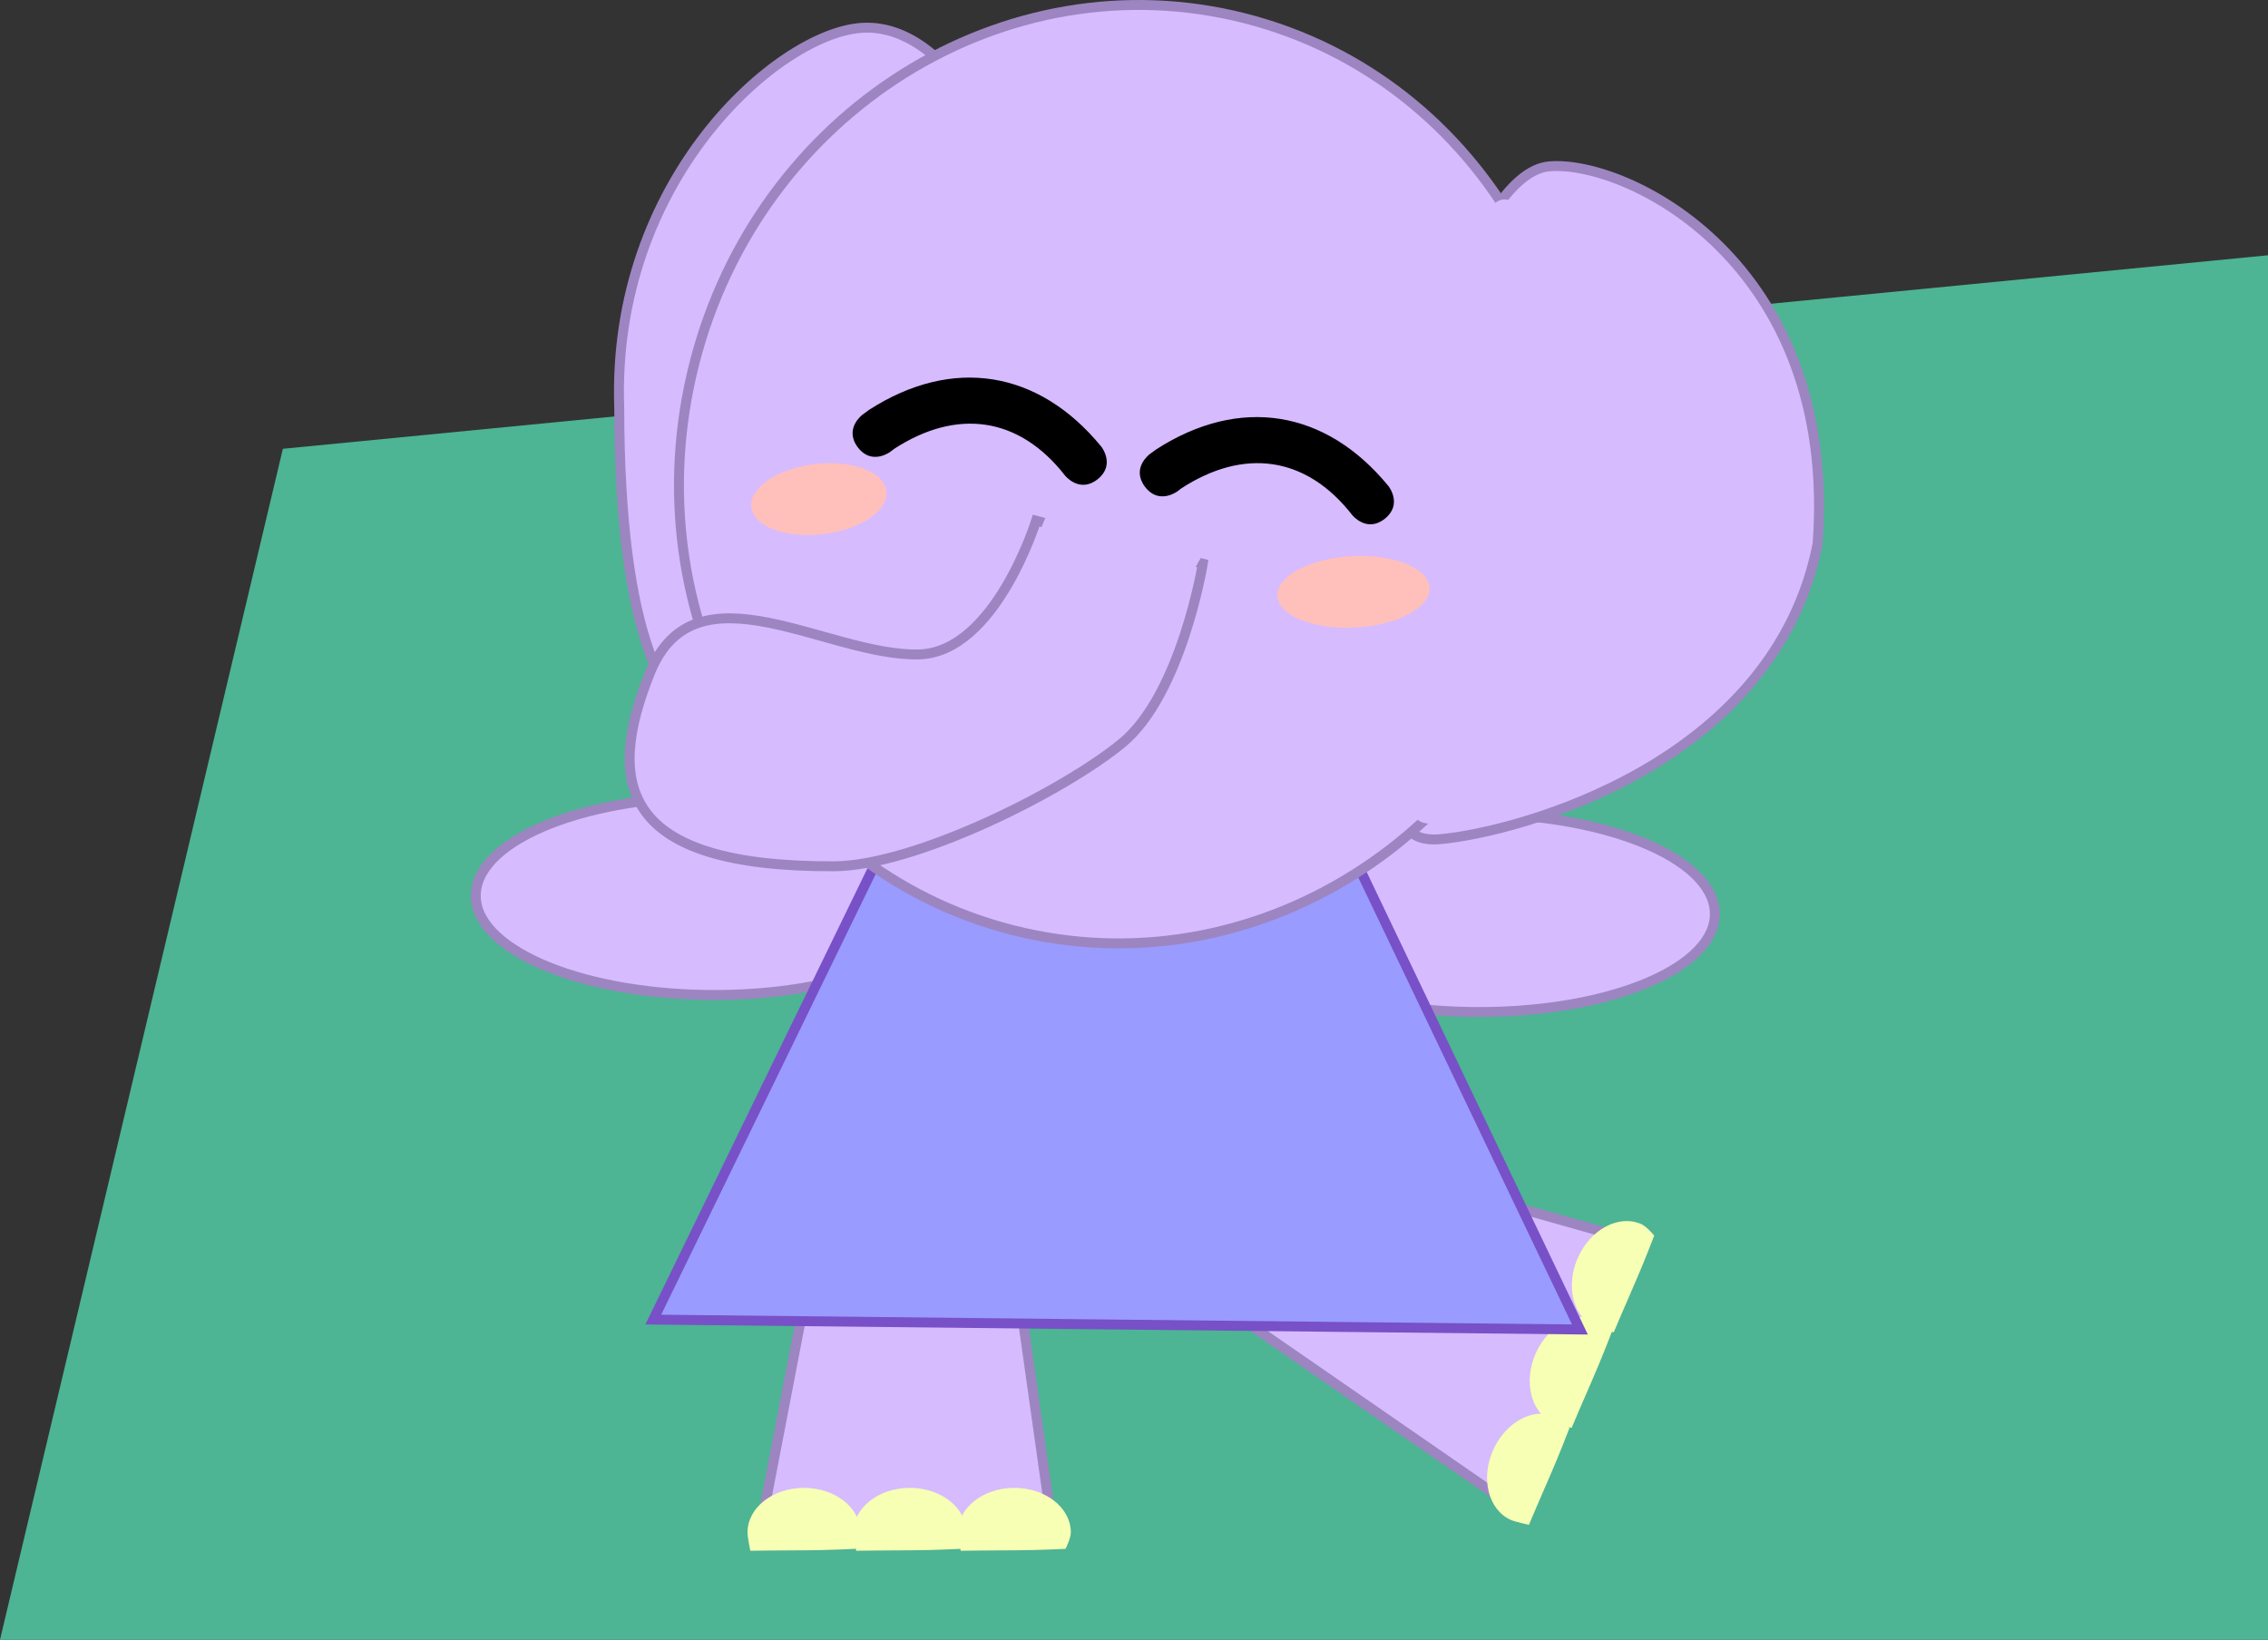 <svg xmlns="http://www.w3.org/2000/svg" xmlns:xlink="http://www.w3.org/1999/xlink" version="1.1" width="228.5" height="165.221" viewBox="0,0,228.5,165.221"><rect x="0" y="0" width="228.5" height="165.221" fill="#333333" stroke="none"/><g><g data-paper-data="{&quot;isPaintingLayer&quot;:true}" fill-rule="nonzero" stroke-linecap="butt" stroke-linejoin="miter" stroke-miterlimit="10" stroke-dasharray="" stroke-dashoffset="0" style="mix-blend-mode: normal"><path d="M272.25,389.041l28.5,-120l200,-19.5v139.5z" fill="#4db494" stroke="none" stroke-width="NaN" transform="matrix(1,0,0,1,-272.25,-223.82)"/><g data-paper-data="{&quot;index&quot;:null}"><g data-paper-data="{&quot;index&quot;:null}"><path d="M 76.418 155.163 L 82.533 123.364 L 101.694 123.364 L 106.178 155.163 Z " data-paper-data="{&quot;origPos&quot;:null}" fill="#d6bbff" stroke="#9d85c1" stroke-width="1"/><g data-paper-data="{&quot;origPos&quot;:null}"><path d="M 86.69 154.406 C 86.69 155.01 86.156 156.065 86.156 156.065 C 86.156 156.065 83.136 156.212 81.13 156.212 C 78.95 156.212 75.593 156.259 75.593 156.259 C 75.593 156.259 75.311 154.933 75.311 154.406 C 75.311 151.929 77.858 149.922 81 149.922 C 84.142 149.922 86.69 151.929 86.69 154.406 Z " data-paper-data="{&quot;origPos&quot;:null}" stroke-width="1" fill="#f7ffb5" stroke="none"/><path d="M 97.353 154.406 C 97.353 155.01 96.819 156.065 96.819 156.065 C 96.819 156.065 93.799 156.212 91.794 156.212 C 89.613 156.212 86.256 156.259 86.256 156.259 C 86.256 156.259 85.974 154.933 85.974 154.406 C 85.974 151.929 88.522 149.922 91.664 149.922 C 94.806 149.922 97.353 151.929 97.353 154.406 Z " data-paper-data="{&quot;origPos&quot;:null}" stroke-width="1" fill="#f7ffb5" stroke="none"/><path d="M 102.197 149.922 C 105.339 149.922 107.886 151.929 107.886 154.406 C 107.886 155.01 107.353 156.065 107.353 156.065 C 107.353 156.065 104.333 156.212 102.327 156.212 C 100.147 156.212 96.789 156.259 96.789 156.259 C 96.789 156.259 96.508 154.933 96.508 154.406 C 96.508 151.929 99.055 149.922 102.197 149.922 Z " data-paper-data="{&quot;origPos&quot;:null}" stroke-width="1" fill="#f7ffb5" stroke="none"/></g></g><g data-paper-data="{&quot;index&quot;:null}"><path d="M 153.368 152.448 L 126.732 134.034 L 134.456 116.499 L 165.364 125.213 Z " data-paper-data="{&quot;origPos&quot;:null}" fill="#d6bbff" stroke="#9d85c1" stroke-width="1"/><g data-paper-data="{&quot;origPos&quot;:null}"><path d="M 156.816 142.743 C 157.369 142.986 158.119 143.9 158.119 143.9 C 158.119 143.9 157.036 146.723 156.227 148.558 C 155.348 150.554 154.038 153.645 154.038 153.645 C 154.038 153.645 152.711 153.368 152.229 153.156 C 149.963 152.158 149.152 149.017 150.418 146.142 C 151.685 143.266 154.549 141.744 156.816 142.743 Z " data-paper-data="{&quot;origPos&quot;:null}" stroke-width="1" fill="#f7ffb5" stroke="none"/><path d="M 161.114 132.984 C 161.667 133.228 162.417 134.141 162.417 134.141 C 162.417 134.141 161.334 136.964 160.525 138.799 C 159.647 140.795 158.337 143.887 158.337 143.887 C 158.337 143.887 157.01 143.61 156.528 143.397 C 154.261 142.399 153.45 139.258 154.717 136.383 C 155.983 133.507 158.847 131.986 161.114 132.984 Z " data-paper-data="{&quot;origPos&quot;:null}" stroke-width="1" fill="#f7ffb5" stroke="none"/><path d="M 158.963 126.743 C 160.229 123.868 163.094 122.346 165.36 123.344 C 165.913 123.588 166.663 124.502 166.663 124.502 C 166.663 124.502 165.58 127.324 164.771 129.16 C 163.892 131.155 162.583 134.247 162.583 134.247 C 162.583 134.247 161.256 133.97 160.773 133.758 C 158.507 132.759 157.696 129.619 158.963 126.743 Z " data-paper-data="{&quot;origPos&quot;:null}" stroke-width="1" fill="#f7ffb5" stroke="none"/></g></g><path d="M 48.004 89.489 C 49.011 83.989 60.536 79.88 73.747 80.311 C 86.958 80.742 96.852 85.55 95.845 91.05 C 94.839 96.55 83.313 100.659 70.102 100.228 C 56.891 99.797 46.998 94.989 48.004 89.489 Z " data-paper-data="{&quot;origRot&quot;:0,&quot;index&quot;:null}" fill="#d6bbff" stroke="#9d85c1" stroke-width="1"/><path d="M 150.541 101.956 C 137.327 102.304 125.828 98.123 124.856 92.617 C 123.884 87.111 133.808 82.365 147.021 82.017 C 160.235 81.669 171.734 85.851 172.706 91.357 C 173.678 96.863 163.754 101.609 150.541 101.956 Z " data-paper-data="{&quot;origRot&quot;:0,&quot;index&quot;:null}" fill="#d6bbff" stroke="#9d85c1" stroke-width="1"/><path d="M 65.818 132.966 L 89.145 85.043 L 136.265 86.041 L 159.176 133.964 Z " data-paper-data="{&quot;index&quot;:null}" fill="#999bff" stroke="#7850c7" stroke-width="1"/><g><g data-paper-data="{&quot;index&quot;:null}"><path d="M 62.388 41.071 C 61.575 18.2 78.312 3.423 86.764 2.809 C 95.216 2.196 103.02 14.815 104.194 30.994 C 105.368 47.174 97.505 72.05 89.053 72.663 C 80.601 73.276 62.47 87.346 62.388 41.071 Z " data-paper-data="{&quot;origRot&quot;:0,&quot;origPos&quot;:null,&quot;index&quot;:null}" fill="#d6bbff" stroke="#9d85c1" stroke-width="1"/><path d="M 183.125 54.773 C 178.81 77.01 152.843 83.839 145.177 84.55 C 137.511 85.26 142.735 74.694 141.859 58.551 C 140.983 42.409 148.397 17.478 156.062 16.767 C 163.728 16.057 185.203 26.297 183.125 54.773 Z " data-paper-data="{&quot;origRot&quot;:0,&quot;origPos&quot;:null}" fill="#d6bbff" stroke="#9d85c1" stroke-width="1"/><path d="M 157.47 58.921 C 151.01 84.291 126.182 99.869 102.015 93.716 C 77.847 87.563 63.492 62.008 69.952 36.638 C 76.412 11.268 101.24 -4.311 125.407 1.843 C 149.574 7.996 163.929 33.551 157.47 58.921 Z " data-paper-data="{&quot;origPos&quot;:null,&quot;origRot&quot;:0}" fill="#d6bbff" stroke="#9d85c1" stroke-width="1"/><path d="M 89.165 48.952 C 89.972 50.809 87.641 52.915 83.961 53.657 C 80.28 54.398 76.642 53.494 75.836 51.638 C 75.03 49.781 77.36 47.674 81.04 46.933 C 84.721 46.191 88.359 47.095 89.165 48.952 Z " data-paper-data="{&quot;origPos&quot;:null,&quot;origRot&quot;:0}" fill="#ffc0bb" stroke="none" stroke-width="1"/><path d="M 160.725 57.356 C 159.398 67.85 148.389 83.548 143.704 82.963 C 139.019 82.378 142.432 65.732 143.758 55.238 C 145.085 44.744 147.049 19.518 151.734 20.102 C 156.419 20.687 162.051 46.862 160.725 57.356 Z " data-paper-data="{&quot;origRot&quot;:0,&quot;origPos&quot;:null}" fill="#d6bbff" stroke="none" stroke-width="1"/><g data-paper-data="{&quot;origPos&quot;:null,&quot;origRot&quot;:0}"><path d="M 65.495 67.775 C 70.038 56.508 83.391 66.171 92.586 65.939 C 100.269 65.746 104.387 52.469 104.387 52.469 L 121.182 56.796 C 121.182 56.796 119.02 69.983 113.029 74.894 C 107.038 79.804 92.111 87.267 83.978 87.29 C 62.625 87.351 60.953 79.042 65.495 67.775 Z " data-paper-data="{&quot;origPos&quot;:null,&quot;origRot&quot;:0}" stroke="#9d85c1" stroke-width="1" fill="#d6bbff"/><path d="M 100.925 62.497 L 105.729 51.233 L 121.782 54.806 L 115.298 66.172 Z " data-paper-data="{&quot;origRot&quot;:0,&quot;origPos&quot;:null}" stroke="none" stroke-width="1" fill="#d6bbff"/></g><path d="M 143.831 58.497 C 144.798 60.395 142.242 62.444 138.121 63.074 C 134 63.703 129.874 62.675 128.906 60.777 C 127.939 58.879 130.495 56.83 134.616 56.201 C 138.737 55.571 142.863 56.599 143.831 58.497 Z " data-paper-data="{&quot;origPos&quot;:null,&quot;origRot&quot;:0}" fill="#ffc0bb" stroke="none" stroke-width="1"/></g><path d="M 149.017 28.38 C 149.482 25.188 152.446 22.977 155.639 23.442 C 156.541 23.573 157.366 23.905 158.073 24.385 C 161.029 24.609 162.502 34.18 162.73 36.411 C 164.042 49.228 166.631 55.752 163.917 69.949 C 163.338 72.973 161.144 75.448 157.294 74.887 C 148.25 73.57 153.875 58.357 154.25 55.266 C 154.902 49.892 152.407 39.995 150.643 34.652 C 150.204 33.325 147.994 29.187 149.017 28.38 Z " fill="#d6bbff" stroke="none" stroke-width="0.5"/></g><path d="M 115.348 49.038 C 113.951 47.165 115.825 45.768 115.825 45.768 L 116.482 45.284 C 124.885 39.871 133.575 41.27 139.887 48.981 C 139.887 48.981 141.347 50.805 139.524 52.265 C 137.7 53.725 136.239 51.902 136.239 51.902 C 131.576 45.915 125.291 45.132 119.02 49.208 L 118.618 49.514 C 118.618 49.514 116.745 50.911 115.348 49.038 Z " fill="#000000" stroke="none" stroke-width="0.5"/><path d="M 86.414 45.059 C 85.017 43.186 86.891 41.789 86.891 41.789 L 87.548 41.305 C 95.951 35.892 104.641 37.291 110.953 45.002 C 110.953 45.002 112.413 46.826 110.59 48.286 C 108.766 49.746 107.305 47.923 107.305 47.923 C 102.642 41.936 96.357 41.153 90.086 45.229 L 89.684 45.535 C 89.684 45.535 87.811 46.932 86.414 45.059 Z " fill="#000000" stroke="none" stroke-width="0.5"/></g></g></g></svg>